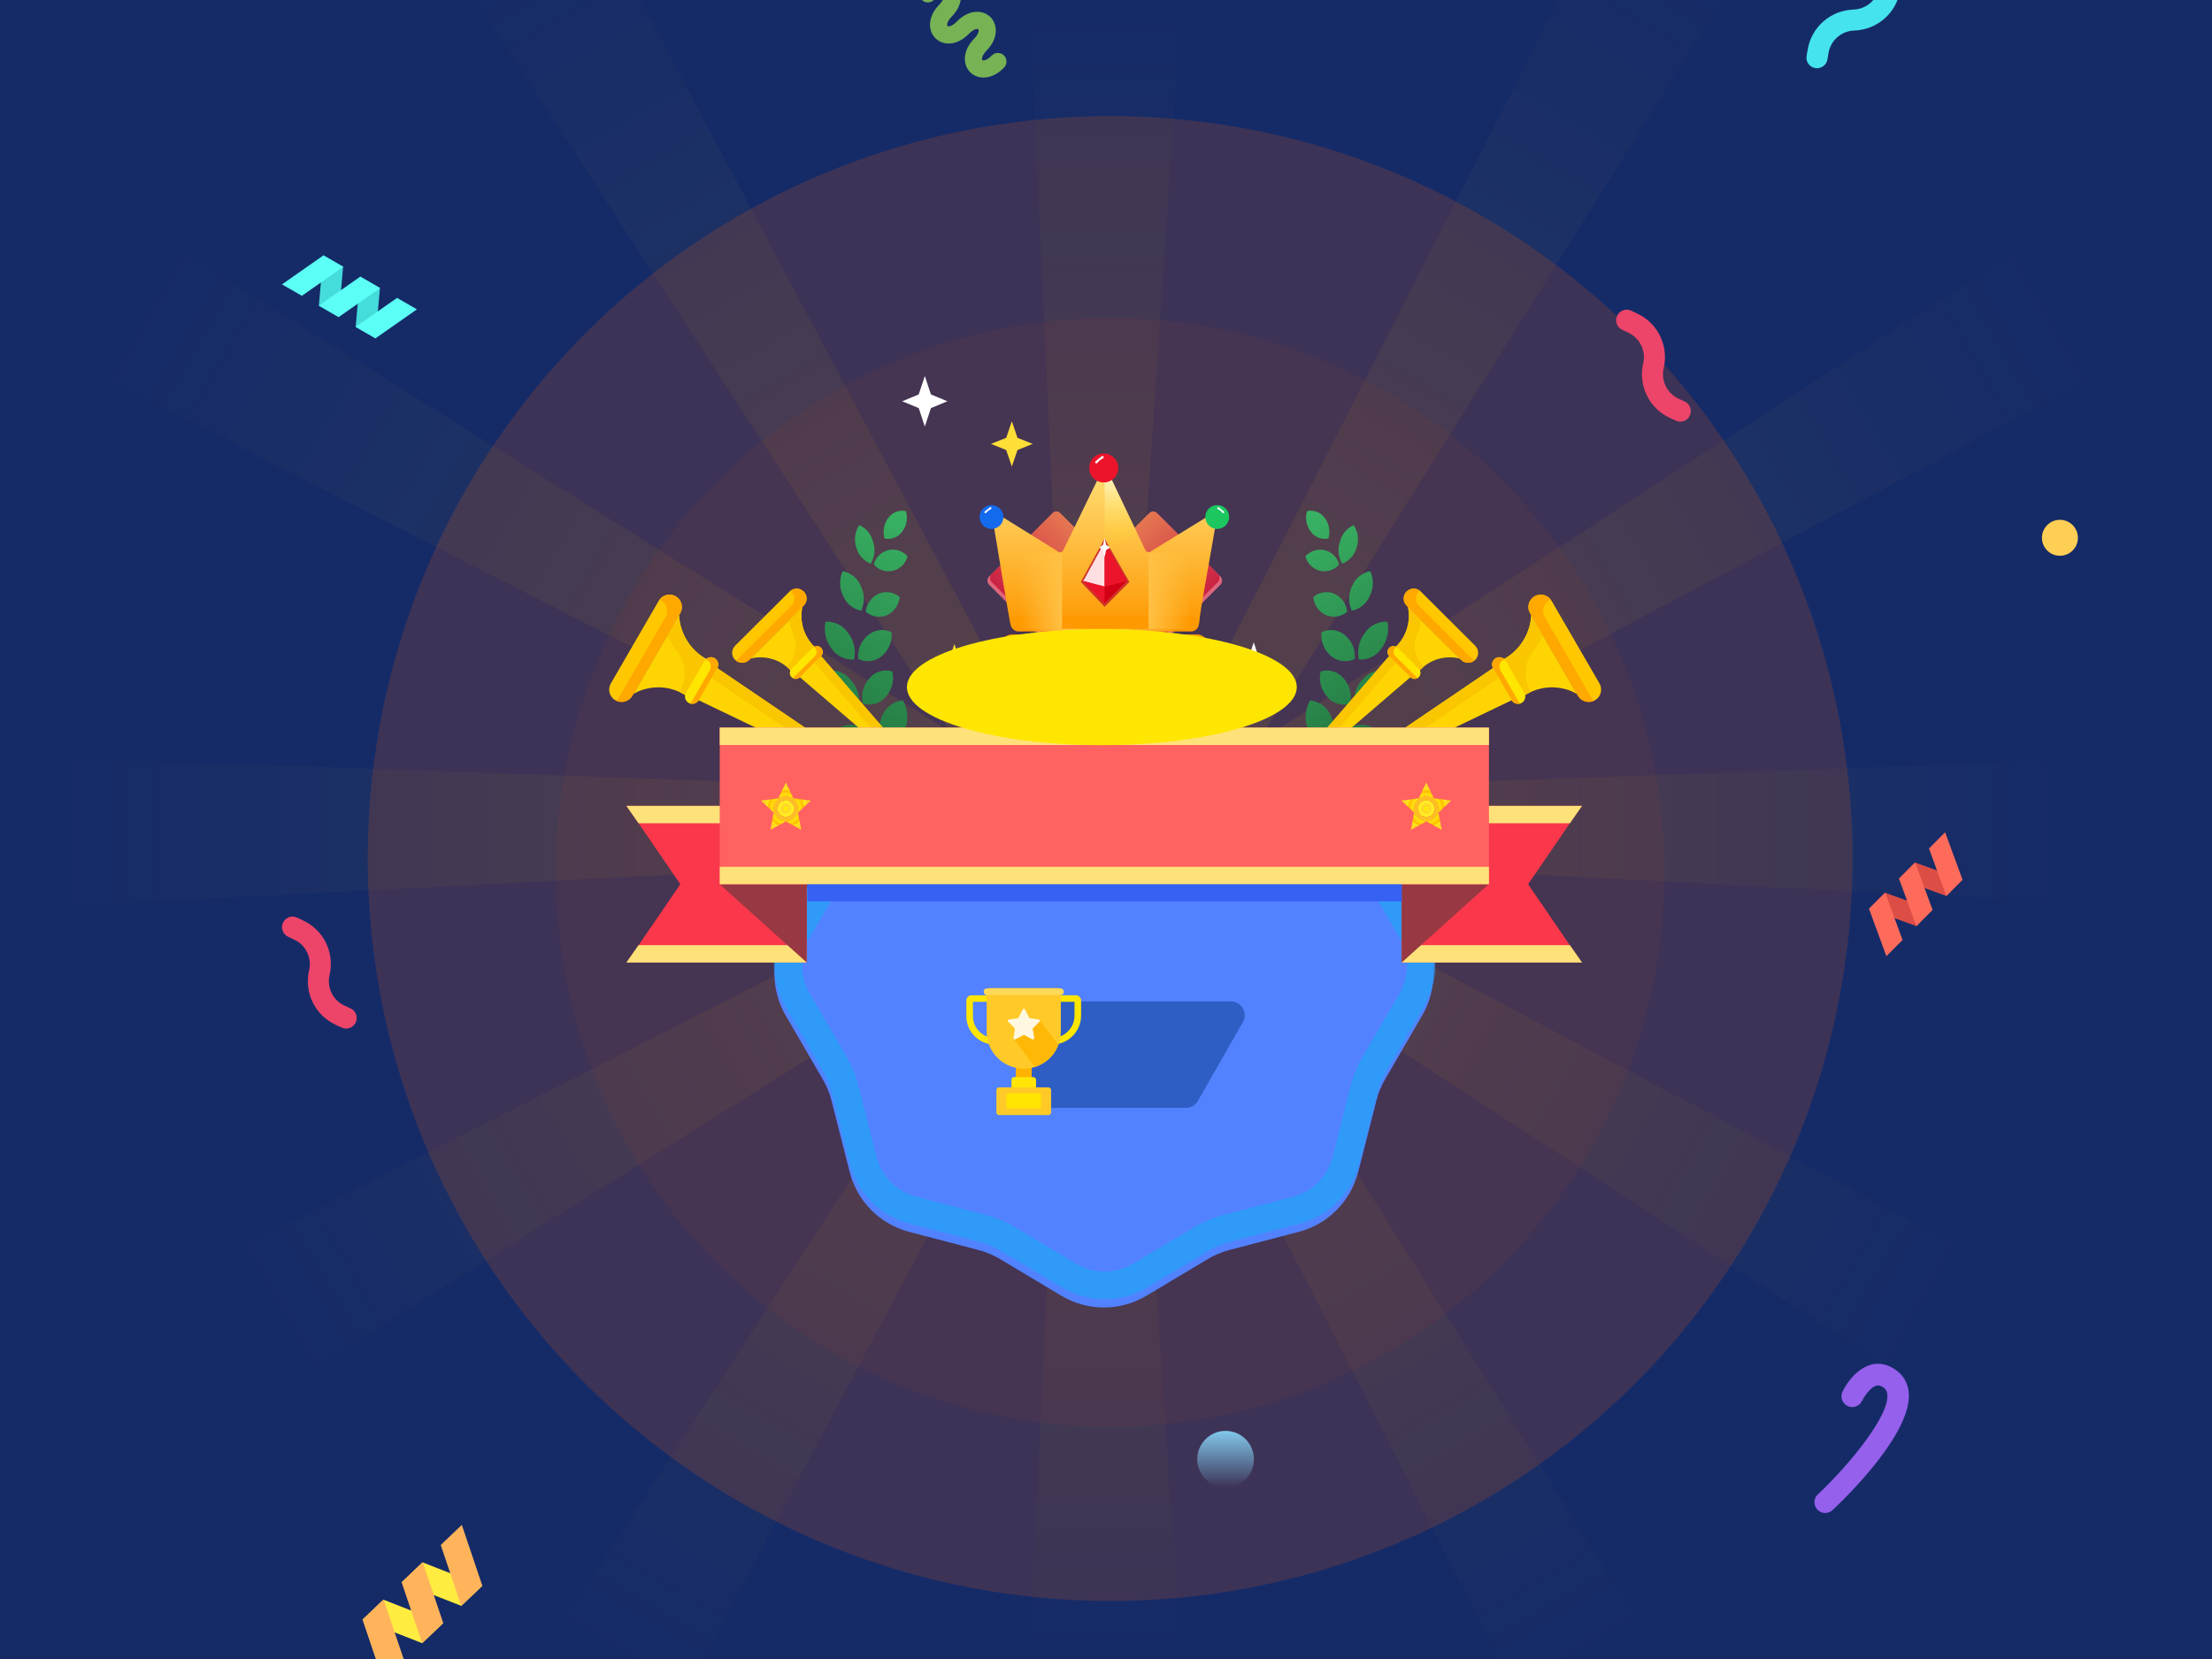 <svg width="1600" height="1200" viewBox="0 0 1600 1200" fill="none" xmlns="http://www.w3.org/2000/svg">
<g clip-path="url(#clip0_16_34)">
<rect width="1600" height="1200" fill="white"/>
<rect width="1600" height="1200" fill="#152B68"/>
<g filter="url(#filter0_f_16_34)">
<circle cx="803" cy="621" r="537" fill="#FF5C00" fill-opacity="0.17"/>
</g>
<path d="M745 9H854L813 621H773L745 9Z" fill="url(#paint0_linear_16_34)"/>
<path d="M745 1195H854L813 583H773L745 1195Z" fill="url(#paint1_linear_16_34)"/>
<path d="M1566.5 547.5L1566.5 656.5L780.5 615.5L780.5 575.5L1566.5 547.5Z" fill="url(#paint2_linear_16_34)"/>
<path d="M24.5 547.5L24.5 656.5L818.5 615.5L818.5 575.5L24.5 547.5Z" fill="url(#paint3_linear_16_34)"/>
<path d="M1228.2 1242.46L1133.8 1296.96L776.309 595.76L810.95 575.76L1228.2 1242.46Z" fill="url(#paint4_linear_16_34)"/>
<path d="M413.654 -92.956L319.257 -38.456L751.764 628.669L786.405 608.669L413.654 -92.956Z" fill="url(#paint5_linear_16_34)"/>
<path d="M1490.46 940.302L1435.96 1034.7L775.76 606.191L795.76 571.55L1490.46 940.302Z" fill="url(#paint6_linear_16_34)"/>
<path d="M111.5 169.302L57 263.698L765.124 625.191L785.124 590.55L111.5 169.302Z" fill="url(#paint7_linear_16_34)"/>
<path d="M457.198 1296.96L362.801 1242.46L791.309 582.26L825.95 602.26L457.198 1296.96Z" fill="url(#paint8_linear_16_34)"/>
<path d="M1269.4 -38.456L1175 -92.956L813.507 615.169L848.148 635.169L1269.4 -38.456Z" fill="url(#paint9_linear_16_34)"/>
<path d="M155.044 1034.7L100.544 940.301L801.74 582.809L821.74 617.45L155.044 1034.7Z" fill="url(#paint10_linear_16_34)"/>
<path d="M1531.65 263.698L1477.15 169.302L810.03 601.809L830.03 636.45L1531.65 263.698Z" fill="url(#paint11_linear_16_34)"/>
<g filter="url(#filter1_i_16_34)">
<circle cx="803" cy="621" r="401" fill="#FF3D00" fill-opacity="0.05"/>
</g>
<path d="M1215.42 305C1214.33 304.999 1213.24 304.759 1212.25 304.297L1207.69 302.205C1200.54 298.88 1194.74 293.197 1191.25 286.1C1187.76 279.004 1186.79 270.921 1188.5 263.195C1189.61 258.828 1189.18 254.21 1187.29 250.125C1185.39 246.04 1182.15 242.741 1178.11 240.788L1173.38 238.558C1172.48 238.133 1171.66 237.533 1170.99 236.793C1170.32 236.052 1169.8 235.185 1169.45 234.242C1169.11 233.299 1168.96 232.298 1169.01 231.296C1169.05 230.293 1169.29 229.31 1169.72 228.401C1170.14 227.493 1170.74 226.677 1171.47 226C1172.21 225.323 1173.07 224.799 1174.01 224.457C1174.95 224.115 1175.95 223.963 1176.94 224.008C1177.94 224.053 1178.92 224.295 1179.82 224.72L1184.55 226.95C1191.7 230.342 1197.46 236.096 1200.89 243.25C1204.32 250.403 1205.2 258.523 1203.38 266.25C1202.37 270.597 1202.88 275.162 1204.81 279.18C1206.75 283.198 1210 286.425 1214.02 288.321L1218.58 290.413C1220.16 291.143 1221.43 292.389 1222.21 293.948C1222.98 295.506 1223.19 297.282 1222.82 298.982C1222.45 300.682 1221.52 302.204 1220.17 303.295C1218.82 304.387 1217.14 304.983 1215.41 304.985L1215.42 305Z" fill="#ED456A"/>
<path d="M250.423 744C249.326 743.999 248.242 743.759 247.246 743.297L242.686 741.205C235.538 737.88 229.737 732.197 226.247 725.1C222.758 718.004 221.789 709.921 223.504 702.195C224.614 697.828 224.185 693.21 222.289 689.125C220.394 685.04 217.149 681.741 213.107 679.788L208.38 677.558C207.476 677.133 206.664 676.533 205.99 675.793C205.317 675.052 204.795 674.185 204.455 673.242C204.115 672.299 203.963 671.298 204.008 670.296C204.053 669.293 204.294 668.31 204.717 667.401C205.14 666.493 205.737 665.677 206.474 665C207.211 664.323 208.073 663.799 209.012 663.457C209.951 663.115 210.947 662.963 211.944 663.008C212.942 663.053 213.92 663.295 214.825 663.72L219.552 665.95C226.696 669.342 232.464 675.096 235.892 682.25C239.32 689.403 240.2 697.523 238.384 705.25C237.371 709.597 237.876 714.162 239.813 718.18C241.75 722.198 245.002 725.425 249.024 727.321L253.584 729.413C255.157 730.143 256.434 731.389 257.205 732.948C257.976 734.506 258.195 736.282 257.824 737.982C257.453 739.682 256.516 741.204 255.167 742.295C253.819 743.387 252.139 743.983 250.407 743.985L250.423 744Z" fill="#ED456A"/>
<path d="M1306.91 43.743C1306.62 42.683 1306.58 41.574 1306.76 40.493L1307.6 35.546C1308.97 27.781 1312.95 20.707 1318.91 15.499C1324.86 10.292 1332.41 7.265 1340.32 6.921C1344.83 6.864 1349.18 5.254 1352.63 2.366C1356.09 -0.522 1358.43 -4.51 1359.27 -8.92L1360.2 -14.064C1360.38 -15.047 1360.75 -15.987 1361.29 -16.829C1361.83 -17.671 1362.53 -18.399 1363.36 -18.972C1364.18 -19.545 1365.11 -19.951 1366.09 -20.166C1367.07 -20.383 1368.08 -20.404 1369.07 -20.231C1370.05 -20.057 1371 -19.692 1371.84 -19.155C1372.68 -18.618 1373.41 -17.921 1373.99 -17.103C1374.56 -16.285 1374.97 -15.362 1375.18 -14.387C1375.4 -13.412 1375.41 -12.403 1375.24 -11.42L1374.31 -6.277C1372.88 1.502 1368.82 8.563 1362.79 13.726C1356.77 18.888 1349.15 21.84 1341.22 22.086C1336.76 22.232 1332.48 23.901 1329.1 26.812C1325.72 29.723 1323.45 33.699 1322.66 38.075L1321.81 43.022C1321.52 44.729 1320.64 46.286 1319.34 47.434C1318.03 48.582 1316.37 49.252 1314.64 49.334C1312.9 49.416 1311.18 48.905 1309.78 47.885C1308.38 46.864 1307.37 45.397 1306.92 43.724L1306.91 43.743Z" fill="#45E3ED"/>
<path d="M886.5 1076C897.822 1076 907 1066.82 907 1055.5C907 1044.18 897.822 1035 886.5 1035C875.178 1035 866 1044.18 866 1055.5C866 1066.82 875.178 1076 886.5 1076Z" fill="url(#paint12_linear_16_34)"/>
<path d="M1490 402C1497.18 402 1503 396.18 1503 389C1503 381.82 1497.18 376 1490 376C1482.82 376 1477 381.82 1477 389C1477 396.18 1482.82 402 1490 402Z" fill="#FFCF55"/>
<path d="M666.845 -8.987C675.716 -18.117 685.775 -17.592 691.116 -12.363C696.454 -7.141 697.233 2.924 688.363 12.031C684.897 15.587 684.801 18.29 685.336 18.831C685.886 19.363 688.593 19.196 692.042 15.636C700.917 6.525 710.976 7.05 716.314 12.273C721.671 17.492 722.433 27.552 713.559 36.676C710.098 40.229 710 42.941 710.548 43.467C711.09 43.996 713.788 43.827 717.252 40.28C717.815 39.671 718.494 39.181 719.25 38.841C720.005 38.5 720.822 38.314 721.651 38.295C722.481 38.276 723.306 38.423 724.079 38.729C724.852 39.034 725.557 39.491 726.151 40.073C726.746 40.655 727.218 41.35 727.541 42.117C727.864 42.884 728.03 43.708 728.03 44.539C728.031 45.371 727.865 46.193 727.542 46.958C727.22 47.723 726.748 48.415 726.153 48.993C717.292 58.103 707.229 57.595 701.874 52.368C696.536 47.145 695.769 37.088 704.648 27.96C708.106 24.402 708.21 21.701 707.66 21.17C707.118 20.641 704.419 20.796 700.958 24.349C692.083 33.473 682.031 32.959 676.681 27.728C671.335 22.503 670.568 12.446 679.447 3.319C682.901 -0.222 682.995 -2.94 682.456 -3.463C681.903 -4 679.212 -3.843 675.749 -0.282C675.189 0.338 674.51 0.838 673.752 1.188C672.995 1.537 672.174 1.73 671.339 1.755C670.504 1.779 669.672 1.635 668.892 1.33C668.113 1.025 667.403 0.566 666.804 -0.02C666.205 -0.605 665.73 -1.306 665.406 -2.079C665.083 -2.852 664.918 -3.681 664.922 -4.519C664.926 -5.356 665.098 -6.183 665.429 -6.951C665.759 -7.718 666.241 -8.411 666.845 -8.987" fill="#77B255"/>
<path d="M1316.35 1093.34C1315.3 1092.73 1314.4 1091.89 1313.74 1090.88C1313.07 1089.86 1312.65 1088.71 1312.5 1087.5C1312.36 1086.3 1312.5 1085.08 1312.92 1083.94C1313.33 1082.8 1314.01 1081.78 1314.89 1080.95C1337.19 1059.98 1367.5 1023.48 1365.08 1008.01C1364.81 1006.26 1364.06 1004.26 1360.62 1002.61C1354.01 999.429 1346.93 1013.1 1346.86 1013.24C1346.43 1014.18 1345.82 1015.02 1345.06 1015.72C1344.3 1016.42 1343.4 1016.96 1342.43 1017.31C1341.46 1017.66 1340.42 1017.82 1339.39 1017.76C1338.35 1017.71 1337.34 1017.45 1336.4 1017C1335.47 1016.55 1334.64 1015.92 1333.95 1015.14C1333.26 1014.37 1332.74 1013.46 1332.4 1012.48C1332.07 1011.5 1331.94 1010.46 1332.01 1009.43C1332.08 1008.4 1332.36 1007.39 1332.83 1006.47C1337.48 996.791 1350.7 980.601 1367.35 988.609C1374.78 992.184 1379.28 998.068 1380.47 1005.66C1385 1034.75 1335.54 1082.92 1325.57 1092.28C1324.36 1093.42 1322.8 1094.14 1321.14 1094.33C1319.48 1094.53 1317.8 1094.18 1316.35 1093.34" fill="#9560EC"/>
<path d="M1373.5 635.633L1407.87 648.056L1419.56 636.313L1385.18 623.89L1373.5 635.633Z" fill="#DC4E45"/>
<path d="M1407.87 648.065L1395.28 613.743L1406.96 602L1419.55 636.322L1407.87 648.065Z" fill="#FF6B5B"/>
<path d="M1351.8 657.441L1386.18 669.855L1397.87 658.112L1363.48 645.698L1351.8 657.441Z" fill="#DC4E45"/>
<path d="M1386.18 669.864L1373.59 635.542L1385.27 623.799L1397.86 658.121L1386.18 669.864ZM1364.49 691.663L1351.9 657.341L1363.58 645.598L1376.17 679.92L1364.49 691.663Z" fill="#FF6B5B"/>
<path d="M260.468 200.038L257.274 236.45L271.62 244.732L274.814 208.32L260.468 200.038Z" fill="#45DCDC"/>
<path d="M257.263 236.443L287.21 215.478L301.556 223.76L271.609 244.726L257.263 236.443Z" fill="#5BFFF5"/>
<path d="M233.826 184.656L230.643 221.074L244.989 229.357L248.172 192.938L233.826 184.656Z" fill="#45DCDC"/>
<path d="M230.632 221.067L260.579 200.102L274.925 208.384L244.978 229.35L230.632 221.067ZM204 205.692L233.948 184.726L248.294 193.009L218.346 213.974L204 205.692Z" fill="#5BFFF5"/>
<path d="M290.393 1144.63L333.67 1161.57L348.911 1147.03L305.634 1130.1L290.393 1144.63Z" fill="#FFEC41"/>
<path d="M333.658 1161.58L318.804 1117.54L334.045 1103L348.899 1147.04L333.658 1161.58Z" fill="#FFB45B"/>
<path d="M262.088 1171.63L305.376 1188.55L320.618 1174.01L277.329 1157.09L262.088 1171.63Z" fill="#FFEC41"/>
<path d="M305.364 1188.56L290.51 1144.52L305.752 1129.98L320.606 1174.03L305.364 1188.56ZM277.071 1215.54L262.217 1171.5L277.458 1156.97L292.312 1201.01L277.071 1215.54Z" fill="#FFB45B"/>
<path d="M655.236 369.667C652.883 369.178 650.44 369.373 648.198 370.231C645.957 371.088 644.01 372.571 642.591 374.504C640.965 376.606 639.867 379.069 639.39 381.684C638.914 384.3 639.072 386.993 639.851 389.539C642.224 390.029 644.687 389.823 646.942 388.946C649.197 388.068 651.148 386.556 652.558 384.593C654.166 382.502 655.248 380.056 655.714 377.459C656.179 374.862 656.016 372.19 655.236 369.667ZM621.546 379.837C619.994 382.145 618.987 384.776 618.601 387.531C618.214 390.286 618.459 393.094 619.316 395.745C619.988 398.424 621.288 400.908 623.11 402.989C624.931 405.071 627.221 406.691 629.791 407.716C631.255 405.36 632.166 402.701 632.455 399.941C632.744 397.18 632.404 394.388 631.46 391.775C630.841 389.158 629.624 386.718 627.904 384.647C626.183 382.576 624.007 380.93 621.546 379.837ZM656.45 402.445C655.808 404.969 654.493 407.27 652.644 409.103C650.794 410.936 648.48 412.233 645.949 412.855C643.442 413.47 640.811 413.369 638.356 412.565C635.9 411.76 633.719 410.284 632.059 408.304C632.68 405.782 633.985 403.481 635.831 401.653C637.677 399.826 639.992 398.542 642.522 397.944C645.053 397.345 647.702 397.454 650.178 398.259C652.654 399.065 654.861 400.535 656.559 402.508L656.45 402.445ZM609.585 413.101C608.279 415.878 607.617 418.916 607.65 421.987C607.683 425.058 608.41 428.084 609.776 430.839C610.878 433.605 612.657 436.052 614.95 437.956C617.242 439.86 619.975 441.16 622.898 441.738C624.204 438.961 624.866 435.924 624.833 432.852C624.8 429.781 624.073 426.755 622.707 424C621.605 421.235 619.826 418.788 617.533 416.884C615.241 414.979 612.508 413.679 609.585 413.101ZM650.786 431.831C650.535 434.562 649.597 437.185 648.059 439.454C646.52 441.724 644.432 443.567 641.987 444.812C639.413 445.953 636.566 446.341 633.776 445.932C630.986 445.524 628.368 444.335 626.224 442.503C626.519 439.643 627.568 436.913 629.264 434.593C630.96 432.273 633.242 430.444 635.879 429.293C638.361 428.352 641.052 428.092 643.673 428.538C646.294 428.984 648.749 430.121 650.786 431.831ZM597.147 449.701C596.408 453.048 596.411 456.518 597.154 459.868C597.898 463.217 599.366 466.366 601.454 469.093C603.229 471.73 605.669 473.853 608.526 475.249C611.383 476.645 614.557 477.264 617.727 477.044C618.49 473.728 618.504 470.283 617.767 466.958C617.03 463.634 615.561 460.513 613.467 457.823C611.69 455.166 609.248 453.018 606.385 451.594C603.522 450.169 600.337 449.516 597.147 449.701ZM644.901 457.332C645.207 460.575 644.723 463.842 643.489 466.854C642.254 469.865 640.307 472.532 637.814 474.625C635.491 476.572 632.65 477.802 629.637 478.166C626.623 478.529 623.567 478.011 620.839 476.673C620.465 473.446 620.912 470.179 622.14 467.175C623.368 464.171 625.337 461.527 627.863 459.488C630.156 457.466 633.006 456.18 636.044 455.795C639.082 455.411 642.167 455.946 644.901 457.332ZM597.683 485.411C597.388 488.78 597.843 492.173 599.016 495.348C600.188 498.524 602.05 501.402 604.466 503.777C606.519 506.149 609.177 507.921 612.158 508.904C615.138 509.886 618.327 510.042 621.385 509.355C621.68 505.986 621.225 502.593 620.052 499.418C618.88 496.242 617.018 493.364 614.602 490.989C612.566 488.595 609.909 486.806 606.924 485.822C603.938 484.838 600.74 484.696 597.683 485.411ZM645.476 485.696C646.223 488.914 646.178 492.263 645.344 495.455C644.51 498.648 642.912 501.59 640.688 504.027C638.744 506.417 636.12 508.161 633.16 509.032C630.201 509.902 627.046 509.858 624.108 508.904C623.361 505.686 623.407 502.337 624.241 499.144C625.075 495.951 626.672 493.01 628.896 490.573C630.862 488.21 633.487 486.486 636.439 485.618C639.39 484.749 642.536 484.777 645.476 485.696ZM604.946 528.04C605.635 531.646 607.167 535.04 609.417 537.946C611.667 540.852 614.571 543.188 617.894 544.763C620.882 546.375 624.279 547.069 627.657 546.756C631.035 546.443 634.242 545.138 636.874 543.006C636.185 539.4 634.653 536.006 632.403 533.1C630.153 530.194 627.249 527.858 623.927 526.283C620.938 524.671 617.541 523.977 614.163 524.29C610.785 524.603 607.578 525.908 604.946 528.04ZM653.122 506.582C654.945 509.873 656.004 513.53 656.22 517.282C656.437 521.034 655.805 524.785 654.373 528.256C653.322 531.551 651.361 534.482 648.716 536.712C646.07 538.941 642.847 540.379 639.416 540.861C637.457 537.572 636.276 533.88 635.965 530.069C635.654 526.258 636.221 522.428 637.622 518.874C638.748 515.553 640.809 512.628 643.557 510.448C646.306 508.269 649.626 506.927 653.122 506.582ZM622.773 560.151C623.497 564.16 625.189 567.935 627.701 571.148C630.214 574.361 633.472 576.916 637.192 578.59C640.53 580.359 644.322 581.085 648.073 580.674C651.825 580.263 655.363 578.734 658.228 576.286C657.502 572.254 655.799 568.46 653.266 565.234C650.733 562.008 647.448 559.45 643.7 557.784C640.373 556.03 636.596 555.318 632.863 555.74C629.13 556.163 625.613 557.7 622.773 560.151ZM675.901 536.64C677.774 540.254 678.826 544.233 678.985 548.296C679.144 552.358 678.404 556.403 676.82 560.144C675.613 563.734 673.434 566.918 670.525 569.345C667.616 571.771 664.089 573.344 660.335 573.89C658.456 570.257 657.405 566.256 657.257 562.173C657.109 558.091 657.868 554.028 659.479 550.277C660.66 546.694 662.825 543.515 665.728 541.104C668.632 538.693 672.156 537.146 675.901 536.64Z" fill="url(#paint13_linear_16_34)"/>
<path d="M945.465 369.667C947.818 369.178 950.26 369.373 952.502 370.231C954.744 371.088 956.69 372.571 958.109 374.504C959.736 376.606 960.833 379.069 961.31 381.684C961.786 384.3 961.629 386.993 960.849 389.539C958.476 390.029 956.014 389.823 953.758 388.946C951.503 388.068 949.553 386.556 948.142 384.593C946.534 382.502 945.452 380.056 944.987 377.459C944.521 374.862 944.685 372.19 945.465 369.667ZM979.154 379.837C980.706 382.145 981.713 384.776 982.1 387.531C982.486 390.286 982.241 393.094 981.384 395.745C980.712 398.424 979.412 400.908 977.591 402.989C975.769 405.071 973.479 406.691 970.91 407.716C969.445 405.36 968.534 402.701 968.245 399.941C967.956 397.18 968.296 394.388 969.24 391.775C969.859 389.158 971.076 386.718 972.797 384.647C974.517 382.576 976.693 380.93 979.154 379.837ZM944.25 402.445C944.892 404.969 946.207 407.27 948.057 409.103C949.906 410.936 952.22 412.233 954.751 412.855C957.258 413.47 959.889 413.369 962.344 412.565C964.8 411.76 966.981 410.284 968.641 408.304C968.02 405.782 966.715 403.481 964.869 401.653C963.024 399.826 960.708 398.542 958.178 397.944C955.647 397.345 952.998 397.454 950.523 398.259C948.047 399.065 945.839 400.535 944.142 402.508L944.25 402.445ZM991.115 413.101C992.422 415.878 993.083 418.916 993.05 421.987C993.017 425.058 992.29 428.084 990.924 430.839C989.822 433.605 988.043 436.052 985.751 437.956C983.458 439.86 980.725 441.16 977.802 441.738C976.496 438.961 975.834 435.924 975.867 432.852C975.9 429.781 976.627 426.755 977.993 424C979.095 421.235 980.874 418.788 983.167 416.884C985.459 414.979 988.192 413.679 991.115 413.101ZM949.915 431.831C950.165 434.562 951.103 437.185 952.642 439.454C954.18 441.724 956.269 443.567 958.714 444.812C961.288 445.953 964.134 446.341 966.924 445.932C969.714 445.524 972.332 444.335 974.477 442.503C974.181 439.643 973.132 436.913 971.436 434.593C969.74 432.273 967.458 430.444 964.822 429.293C962.339 428.352 959.648 428.092 957.027 428.538C954.407 428.984 951.951 430.121 949.915 431.831ZM1003.55 449.701C1004.29 453.048 1004.29 456.518 1003.55 459.868C1002.8 463.217 1001.33 466.366 999.246 469.093C997.471 471.73 995.031 473.853 992.174 475.249C989.317 476.645 986.143 477.264 982.973 477.044C982.21 473.728 982.196 470.283 982.933 466.958C983.67 463.634 985.139 460.513 987.234 457.823C989.011 455.166 991.452 453.018 994.315 451.594C997.178 450.169 1000.36 449.516 1003.55 449.701ZM955.8 457.332C955.493 460.575 955.977 463.842 957.212 466.854C958.446 469.865 960.393 472.532 962.886 474.625C965.209 476.572 968.05 477.802 971.063 478.166C974.077 478.529 977.133 478.011 979.861 476.673C980.236 473.446 979.788 470.179 978.56 467.175C977.332 464.171 975.364 461.527 972.837 459.488C970.544 457.466 967.694 456.18 964.656 455.795C961.619 455.411 958.533 455.946 955.8 457.332ZM1003.02 485.411C1003.31 488.78 1002.86 492.173 1001.68 495.348C1000.51 498.524 998.651 501.402 996.234 503.777C994.181 506.149 991.523 507.921 988.543 508.904C985.563 509.886 982.373 510.042 979.315 509.355C979.02 505.986 979.475 502.593 980.648 499.418C981.821 496.242 983.682 493.364 986.098 490.989C988.134 488.595 990.791 486.806 993.776 485.822C996.762 484.838 999.96 484.696 1003.02 485.411ZM955.224 485.696C954.477 488.914 954.523 492.263 955.357 495.455C956.191 498.648 957.788 501.59 960.012 504.027C961.957 506.417 964.581 508.161 967.54 509.032C970.499 509.902 973.655 509.858 976.592 508.904C977.339 505.686 977.294 502.337 976.46 499.144C975.626 495.951 974.028 493.01 971.804 490.573C969.838 488.21 967.213 486.486 964.261 485.618C961.31 484.749 958.164 484.777 955.224 485.696ZM995.754 528.04C995.065 531.646 993.533 535.04 991.283 537.946C989.033 540.852 986.129 543.188 982.807 544.763C979.818 546.375 976.421 547.069 973.043 546.756C969.665 546.443 966.458 545.138 963.826 543.006C964.515 539.4 966.047 536.006 968.297 533.1C970.547 530.194 973.451 527.858 976.774 526.283C979.762 524.671 983.159 523.977 986.537 524.29C989.915 524.603 993.122 525.908 995.754 528.04ZM947.578 506.582C945.755 509.873 944.696 513.53 944.48 517.282C944.263 521.034 944.895 524.785 946.328 528.256C947.378 531.551 949.339 534.482 951.985 536.712C954.63 538.941 957.853 540.379 961.284 540.861C963.244 537.572 964.424 533.88 964.735 530.069C965.046 526.258 964.479 522.428 963.078 518.874C961.952 515.553 959.891 512.628 957.143 510.448C954.394 508.269 951.074 506.927 947.578 506.582ZM977.927 560.151C977.203 564.16 975.511 567.935 972.999 571.148C970.486 574.361 967.228 576.916 963.508 578.59C960.17 580.359 956.379 581.085 952.627 580.674C948.876 580.263 945.337 578.734 942.473 576.286C943.198 572.254 944.902 568.46 947.434 565.234C949.967 562.008 953.252 559.45 957 557.784C960.327 556.03 964.104 555.318 967.837 555.74C971.571 556.163 975.087 557.7 977.927 560.151ZM924.799 536.64C922.927 540.254 921.874 544.233 921.715 548.296C921.556 552.358 922.296 556.403 923.881 560.144C925.087 563.734 927.266 566.918 930.175 569.345C933.085 571.771 936.611 573.344 940.365 573.89C942.244 570.257 943.295 566.256 943.443 562.173C943.591 558.091 942.832 554.028 941.221 550.277C940.04 546.694 937.875 543.515 934.972 541.104C932.069 538.693 928.544 537.146 924.799 536.64Z" fill="url(#paint14_linear_16_34)"/>
<path d="M602.114 558.708L605.633 563.234C605.892 563.564 606.227 563.826 606.61 563.997C606.993 564.167 607.412 564.241 607.83 564.212C608.248 564.183 608.653 564.052 609.009 563.83C609.365 563.609 609.661 563.303 609.871 562.941L620.164 545.185C620.375 544.823 620.494 544.415 620.509 543.996C620.524 543.577 620.435 543.161 620.251 542.785C620.066 542.409 619.791 542.084 619.451 541.839C619.111 541.595 618.715 541.438 618.3 541.384L612.61 540.632C612.107 540.564 611.595 540.648 611.139 540.871C610.683 541.094 610.303 541.448 610.049 541.888L601.932 555.889C601.68 556.324 601.563 556.824 601.596 557.326C601.628 557.828 601.809 558.308 602.114 558.708V558.708Z" fill="#AF66DA"/>
<path d="M618.303 541.383L612.61 540.632C612.107 540.564 611.595 540.648 611.139 540.871C610.683 541.094 610.303 541.448 610.049 541.888L609.757 542.387C610.529 542.491 611.263 542.783 611.895 543.239C612.526 543.694 613.036 544.298 613.378 544.997C613.721 545.696 613.886 546.469 613.859 547.247C613.831 548.025 613.613 548.784 613.222 549.458L605.397 562.933L605.637 563.248C605.895 563.578 606.23 563.84 606.613 564.01C606.995 564.181 607.414 564.255 607.831 564.226C608.249 564.198 608.654 564.067 609.009 563.847C609.365 563.626 609.662 563.321 609.872 562.959L620.172 545.198C620.38 544.835 620.496 544.425 620.51 544.006C620.524 543.587 620.435 543.171 620.25 542.795C620.066 542.418 619.792 542.092 619.453 541.846C619.113 541.6 618.719 541.441 618.303 541.383V541.383Z" fill="#9857BD"/>
<path d="M499.604 503.753L603.28 553.533L608.689 544.205L513.558 479.688L499.604 503.753Z" fill="#FED402"/>
<path d="M513.558 479.688L509.376 486.896L595.092 545.027C595.901 545.576 596.473 546.412 596.69 547.366C596.908 548.32 596.756 549.321 596.264 550.167V550.167L603.28 553.532L608.689 544.205L513.558 479.688Z" fill="#FAC600"/>
<path d="M458.273 501.761C465.18 497.992 473.097 496.489 480.904 497.465C487.165 498.302 493.107 500.727 498.165 504.511L513.493 478.055C507.131 475.089 501.693 470.452 497.759 464.637C493.826 458.823 491.545 452.05 491.159 445.04L458.273 501.761Z" fill="#FED402"/>
<path d="M458.937 500.612L458.273 501.761C458.991 501.368 460.048 500.823 461.388 500.248C460.542 500.345 459.722 500.47 458.937 500.612ZM498.321 465.458C494.06 459.462 491.578 452.384 491.159 445.04L482.917 459.253C484.101 462.47 485.711 465.514 487.705 468.303C488.203 469 488.715 469.667 489.234 470.301C496.165 478.773 497.275 490.586 491.786 500.053L491.503 500.542C493.855 501.632 496.087 502.962 498.165 504.511C504.701 493.243 506.963 489.341 513.493 478.07C507.442 475.231 502.218 470.889 498.321 465.458V465.458Z" fill="#FAC600"/>
<path d="M445.115 506.558C447.182 507.743 449.634 508.063 451.936 507.446C454.237 506.829 456.201 505.327 457.398 503.266L492.035 443.539C492.625 442.52 493.009 441.396 493.164 440.229C493.319 439.062 493.242 437.876 492.937 436.739C492.633 435.602 492.106 434.536 491.389 433.603C490.671 432.67 489.776 431.888 488.756 431.301C486.689 430.115 484.237 429.796 481.935 430.412C479.633 431.029 477.669 432.532 476.472 434.592L441.836 494.32C441.244 495.338 440.859 496.463 440.704 497.63C440.549 498.797 440.626 499.983 440.93 501.121C441.235 502.258 441.762 503.324 442.48 504.257C443.198 505.19 444.093 505.972 445.115 506.558V506.558Z" fill="#FFC700"/>
<path d="M488.753 431.294C486.856 430.21 484.63 429.851 482.489 430.285C480.347 430.72 478.436 431.917 477.112 433.655C477.464 433.794 477.806 433.956 478.137 434.139V434.139C479.157 434.725 480.052 435.508 480.77 436.441C481.487 437.374 482.014 438.439 482.318 439.577C482.623 440.714 482.7 441.9 482.545 443.067C482.39 444.233 482.006 445.358 481.416 446.376L446.781 506.111C446.587 506.435 446.371 506.746 446.136 507.043C448.152 507.886 450.406 507.968 452.477 507.274C454.549 506.579 456.298 505.155 457.398 503.266L492.034 443.539C492.626 442.52 493.011 441.395 493.166 440.227C493.321 439.059 493.244 437.872 492.94 436.734C492.635 435.596 492.108 434.53 491.389 433.596C490.671 432.663 489.775 431.88 488.753 431.294V431.294Z" fill="#FFA800"/>
<path d="M505.364 506.481L518.81 483.291C519.159 482.691 519.385 482.028 519.477 481.34C519.568 480.652 519.523 479.953 519.343 479.283C519.164 478.613 518.853 477.985 518.43 477.435C518.007 476.885 517.479 476.424 516.877 476.079C515.659 475.379 514.213 475.19 512.856 475.554C511.5 475.918 510.342 476.804 509.637 478.019L496.191 501.209C495.843 501.809 495.616 502.472 495.524 503.159C495.433 503.847 495.478 504.546 495.658 505.217C495.837 505.887 496.148 506.515 496.571 507.065C496.994 507.615 497.522 508.076 498.124 508.421C499.342 509.121 500.788 509.309 502.145 508.946C503.502 508.582 504.659 507.696 505.364 506.481V506.481Z" fill="#FFE600"/>
<path d="M516.878 476.079C515.849 475.49 514.653 475.262 513.48 475.43C512.307 475.599 511.223 476.155 510.402 477.01C510.81 477.126 511.201 477.291 511.569 477.501C512.171 477.847 512.699 478.307 513.122 478.857C513.545 479.407 513.856 480.035 514.035 480.706C514.215 481.376 514.26 482.075 514.169 482.763C514.077 483.451 513.851 484.114 513.502 484.714L500.056 507.903C499.844 508.27 499.587 508.609 499.291 508.912C500.43 509.244 501.646 509.184 502.747 508.743C503.848 508.303 504.769 507.506 505.365 506.481L518.81 483.291C519.159 482.691 519.386 482.028 519.477 481.341C519.569 480.653 519.523 479.954 519.344 479.283C519.164 478.613 518.854 477.985 518.431 477.435C518.007 476.885 517.48 476.424 516.878 476.079Z" fill="#FFA800"/>
<path d="M642.965 550.599L644.759 554.854C644.891 555.164 645.097 555.438 645.36 555.65C645.622 555.863 645.932 556.007 646.264 556.072C646.595 556.137 646.937 556.119 647.26 556.021C647.583 555.923 647.877 555.747 648.116 555.509L659.824 543.842C660.064 543.605 660.241 543.311 660.34 542.989C660.439 542.666 660.457 542.324 660.392 541.993C660.327 541.662 660.181 541.352 659.967 541.091C659.753 540.83 659.478 540.625 659.166 540.496L654.897 538.726C654.519 538.568 654.104 538.526 653.703 538.605C653.301 538.684 652.932 538.88 652.643 539.168L643.41 548.368C643.124 548.654 642.929 549.019 642.849 549.416C642.77 549.813 642.81 550.225 642.965 550.599V550.599Z" fill="#AF66DA"/>
<path d="M659.169 540.496L654.897 538.726C654.519 538.568 654.104 538.526 653.702 538.605C653.301 538.684 652.932 538.88 652.643 539.168L652.312 539.496C652.891 539.738 653.401 540.118 653.797 540.604C654.193 541.09 654.464 541.666 654.585 542.281C654.705 542.896 654.673 543.532 654.489 544.131C654.306 544.731 653.978 545.276 653.534 545.719L644.638 554.57L644.759 554.865C644.891 555.176 645.097 555.449 645.359 555.661C645.621 555.874 645.931 556.019 646.262 556.084C646.593 556.148 646.934 556.131 647.257 556.034C647.58 555.936 647.874 555.761 648.113 555.523L659.827 543.854C660.065 543.614 660.241 543.32 660.339 542.997C660.437 542.674 660.454 542.332 660.389 542C660.324 541.669 660.179 541.359 659.967 541.096C659.754 540.834 659.48 540.628 659.169 540.496V540.496Z" fill="#9857BD"/>
<path d="M574.677 486.483L644.95 546.816L651.102 540.688L590.548 470.672L574.677 486.483Z" fill="#FED402"/>
<path d="M590.548 470.672L585.792 475.407L640.354 538.493C640.869 539.089 641.139 539.858 641.109 540.646C641.08 541.433 640.753 542.18 640.194 542.736V542.736L644.95 546.816L651.102 540.688L590.548 470.672Z" fill="#FAC600"/>
<path d="M542.941 476.319C549.1 474.826 555.571 475.307 561.441 477.694C566.137 479.65 570.254 482.775 573.4 486.773L590.838 469.388C586.507 465.754 583.243 461.013 581.395 455.671C579.547 450.328 579.185 444.583 580.345 439.05L542.941 476.319Z" fill="#FED402"/>
<path d="M543.697 475.563L542.941 476.319C543.582 476.162 544.517 475.959 545.68 475.791C545.001 475.69 544.337 475.617 543.697 475.563ZM581.661 456.426C579.597 450.873 579.141 444.851 580.345 439.05L570.972 448.389C571.222 451.138 571.841 453.841 572.81 456.426C573.052 457.072 573.311 457.698 573.583 458.3C577.209 466.334 575.61 475.755 569.367 481.975L569.045 482.297C570.647 483.635 572.106 485.135 573.4 486.773C580.832 479.37 583.405 476.806 590.835 469.4C586.719 465.93 583.561 461.463 581.661 456.426V456.426Z" fill="#FAC600"/>
<path d="M531.705 477.307C533.066 478.661 534.907 479.42 536.826 479.42C538.745 479.42 540.586 478.661 541.947 477.307L581.34 438.065C582.011 437.396 582.544 436.601 582.908 435.726C583.272 434.85 583.459 433.912 583.459 432.964C583.459 432.016 583.272 431.077 582.908 430.201C582.544 429.326 582.011 428.531 581.34 427.862C579.979 426.509 578.138 425.749 576.219 425.749C574.3 425.749 572.459 426.509 571.098 427.862L531.705 467.104C531.033 467.773 530.499 468.568 530.135 469.443C529.771 470.319 529.583 471.258 529.583 472.206C529.583 473.154 529.771 474.093 530.135 474.968C530.499 475.844 531.033 476.639 531.705 477.307V477.307Z" fill="#FFC700"/>
<path d="M581.339 427.856C580.09 426.617 578.433 425.874 576.676 425.766C574.92 425.657 573.184 426.19 571.791 427.266C572.036 427.447 572.269 427.644 572.488 427.856V427.856C573.16 428.525 573.693 429.32 574.056 430.195C574.42 431.071 574.607 432.01 574.607 432.958C574.607 433.906 574.42 434.844 574.056 435.72C573.693 436.595 573.16 437.39 572.488 438.059L533.095 477.307C532.876 477.519 532.643 477.716 532.399 477.897C533.791 478.974 535.527 479.507 537.284 479.399C539.04 479.29 540.697 478.547 541.947 477.307L581.339 438.065C582.012 437.396 582.546 436.601 582.91 435.725C583.274 434.849 583.462 433.909 583.462 432.961C583.462 432.012 583.274 431.072 582.91 430.196C582.546 429.32 582.012 428.525 581.339 427.856V427.856Z" fill="#FFA800"/>
<path d="M578.589 489.806L593.882 474.569C594.278 474.175 594.593 473.707 594.807 473.191C595.022 472.675 595.133 472.121 595.133 471.563C595.133 471.004 595.022 470.45 594.807 469.934C594.593 469.418 594.278 468.95 593.882 468.556C593.08 467.758 591.995 467.31 590.864 467.31C589.732 467.31 588.647 467.758 587.845 468.556L572.553 483.793C572.156 484.187 571.842 484.655 571.627 485.171C571.413 485.687 571.302 486.24 571.302 486.799C571.302 487.358 571.413 487.911 571.627 488.427C571.842 488.943 572.156 489.412 572.553 489.806C573.354 490.604 574.44 491.052 575.571 491.052C576.702 491.052 577.788 490.604 578.589 489.806V489.806Z" fill="#FFE600"/>
<path d="M593.882 468.556C593.205 467.884 592.322 467.457 591.374 467.343C590.427 467.23 589.468 467.437 588.651 467.931C588.944 468.106 589.214 468.316 589.457 468.556C589.853 468.95 590.167 469.419 590.382 469.935C590.597 470.451 590.707 471.004 590.707 471.563C590.707 472.122 590.597 472.675 590.382 473.191C590.167 473.707 589.853 474.175 589.457 474.569L574.164 489.806C573.922 490.047 573.652 490.257 573.358 490.432C574.175 490.926 575.134 491.134 576.082 491.02C577.03 490.907 577.913 490.479 578.59 489.806L593.882 474.569C594.279 474.175 594.593 473.707 594.808 473.191C595.022 472.675 595.133 472.122 595.133 471.563C595.133 471.004 595.022 470.451 594.808 469.935C594.593 469.419 594.279 468.95 593.882 468.556Z" fill="#FFA800"/>
<path d="M996.656 558.708L993.137 563.234C992.878 563.564 992.543 563.826 992.16 563.997C991.777 564.167 991.358 564.241 990.94 564.212C990.522 564.183 990.117 564.052 989.761 563.83C989.405 563.609 989.109 563.303 988.899 562.941L978.606 545.185C978.395 544.823 978.276 544.415 978.261 543.996C978.246 543.577 978.335 543.161 978.519 542.785C978.704 542.409 978.979 542.084 979.319 541.839C979.659 541.595 980.055 541.438 980.47 541.384L986.16 540.632C986.663 540.564 987.175 540.648 987.631 540.871C988.087 541.094 988.467 541.448 988.721 541.888L996.838 555.889C997.09 556.324 997.207 556.824 997.174 557.326C997.142 557.828 996.961 558.308 996.656 558.708V558.708Z" fill="#AF66DA"/>
<path d="M980.467 541.383L986.16 540.632C986.663 540.564 987.175 540.648 987.631 540.871C988.087 541.094 988.467 541.448 988.721 541.888L989.013 542.387C988.241 542.491 987.507 542.783 986.876 543.239C986.244 543.694 985.734 544.298 985.392 544.997C985.049 545.696 984.884 546.469 984.911 547.247C984.939 548.025 985.157 548.784 985.548 549.458L993.373 562.933L993.133 563.248C992.875 563.578 992.54 563.84 992.157 564.01C991.775 564.181 991.356 564.255 990.939 564.226C990.521 564.198 990.116 564.067 989.761 563.847C989.405 563.626 989.108 563.321 988.898 562.959L978.598 545.198C978.39 544.835 978.274 544.425 978.26 544.006C978.246 543.587 978.335 543.171 978.52 542.795C978.704 542.418 978.978 542.092 979.317 541.846C979.657 541.6 980.051 541.441 980.467 541.383V541.383Z" fill="#9857BD"/>
<path d="M1099.17 503.753L995.49 553.533L990.081 544.205L1085.21 479.688L1099.17 503.753Z" fill="#FED402"/>
<path d="M1085.21 479.688L1089.39 486.896L1003.68 545.027C1002.87 545.576 1002.3 546.412 1002.08 547.366C1001.86 548.32 1002.01 549.321 1002.51 550.167V550.167L995.489 553.532L990.08 544.205L1085.21 479.688Z" fill="#FAC600"/>
<path d="M1140.5 501.761C1133.59 497.992 1125.67 496.489 1117.87 497.465C1111.61 498.302 1105.66 500.727 1100.6 504.511L1085.28 478.055C1091.64 475.089 1097.08 470.452 1101.01 464.637C1104.94 458.823 1107.23 452.05 1107.61 445.04L1140.5 501.761Z" fill="#FED402"/>
<path d="M1139.83 500.612L1140.5 501.761C1139.78 501.368 1138.72 500.823 1137.38 500.248C1138.23 500.345 1139.05 500.47 1139.83 500.612ZM1100.45 465.458C1104.71 459.462 1107.19 452.384 1107.61 445.04L1115.85 459.253C1114.67 462.47 1113.06 465.514 1111.07 468.303C1110.57 469 1110.06 469.667 1109.54 470.301C1102.6 478.773 1101.5 490.586 1106.98 500.053L1107.27 500.542C1104.92 501.632 1102.68 502.962 1100.6 504.511C1094.07 493.243 1091.81 489.341 1085.28 478.07C1091.33 475.231 1096.55 470.889 1100.45 465.458V465.458Z" fill="#FAC600"/>
<path d="M1153.66 506.558C1151.59 507.743 1149.14 508.063 1146.83 507.446C1144.53 506.829 1142.57 505.327 1141.37 503.266L1106.74 443.539C1106.14 442.52 1105.76 441.396 1105.61 440.229C1105.45 439.062 1105.53 437.876 1105.83 436.739C1106.14 435.602 1106.66 434.536 1107.38 433.603C1108.1 432.67 1108.99 431.888 1110.01 431.301C1112.08 430.115 1114.53 429.796 1116.84 430.412C1119.14 431.029 1121.1 432.532 1122.3 434.592L1156.93 494.32C1157.53 495.338 1157.91 496.463 1158.07 497.63C1158.22 498.797 1158.14 499.983 1157.84 501.121C1157.54 502.258 1157.01 503.324 1156.29 504.257C1155.57 505.19 1154.68 505.972 1153.66 506.558V506.558Z" fill="#FFC700"/>
<path d="M1110.02 431.294C1111.91 430.21 1114.14 429.851 1116.28 430.285C1118.42 430.72 1120.33 431.917 1121.66 433.655C1121.31 433.794 1120.96 433.956 1120.63 434.139V434.139C1119.61 434.725 1118.72 435.508 1118 436.441C1117.28 437.374 1116.76 438.439 1116.45 439.577C1116.15 440.714 1116.07 441.9 1116.22 443.067C1116.38 444.233 1116.76 445.358 1117.35 446.376L1151.99 506.111C1152.18 506.435 1152.4 506.746 1152.63 507.043C1150.62 507.886 1148.36 507.968 1146.29 507.274C1144.22 506.579 1142.47 505.155 1141.37 503.266L1106.74 443.539C1106.14 442.52 1105.76 441.395 1105.6 440.227C1105.45 439.059 1105.53 437.872 1105.83 436.734C1106.14 435.596 1106.66 434.53 1107.38 433.596C1108.1 432.663 1108.99 431.88 1110.02 431.294V431.294Z" fill="#FFA800"/>
<path d="M1093.41 506.481L1079.96 483.291C1079.61 482.691 1079.38 482.028 1079.29 481.34C1079.2 480.652 1079.25 479.953 1079.43 479.283C1079.61 478.613 1079.92 477.985 1080.34 477.435C1080.76 476.885 1081.29 476.424 1081.89 476.079C1083.11 475.379 1084.56 475.19 1085.91 475.554C1087.27 475.918 1088.43 476.804 1089.13 478.019L1102.58 501.209C1102.93 501.809 1103.15 502.472 1103.25 503.159C1103.34 503.847 1103.29 504.546 1103.11 505.217C1102.93 505.887 1102.62 506.515 1102.2 507.065C1101.78 507.615 1101.25 508.076 1100.65 508.421C1099.43 509.121 1097.98 509.309 1096.62 508.946C1095.27 508.582 1094.11 507.696 1093.41 506.481V506.481Z" fill="#FFE600"/>
<path d="M1081.89 476.079C1082.92 475.49 1084.12 475.262 1085.29 475.43C1086.46 475.599 1087.55 476.155 1088.37 477.01C1087.96 477.126 1087.57 477.291 1087.2 477.501C1086.6 477.847 1086.07 478.307 1085.65 478.857C1085.22 479.407 1084.91 480.035 1084.73 480.706C1084.56 481.376 1084.51 482.075 1084.6 482.763C1084.69 483.451 1084.92 484.114 1085.27 484.714L1098.71 507.903C1098.93 508.27 1099.18 508.609 1099.48 508.912C1098.34 509.244 1097.12 509.184 1096.02 508.743C1094.92 508.303 1094 507.506 1093.41 506.481L1079.96 483.291C1079.61 482.691 1079.38 482.028 1079.29 481.341C1079.2 480.653 1079.25 479.954 1079.43 479.283C1079.61 478.613 1079.92 477.985 1080.34 477.435C1080.76 476.885 1081.29 476.424 1081.89 476.079Z" fill="#FFA800"/>
<path d="M955.806 550.599L954.012 554.854C953.879 555.164 953.673 555.438 953.411 555.65C953.148 555.863 952.838 556.007 952.507 556.072C952.175 556.137 951.833 556.119 951.51 556.021C951.187 555.923 950.893 555.747 950.654 555.509L938.946 543.842C938.706 543.605 938.529 543.311 938.43 542.989C938.331 542.666 938.314 542.324 938.379 541.993C938.444 541.662 938.59 541.352 938.803 541.091C939.017 540.83 939.292 540.625 939.604 540.496L943.874 538.726C944.251 538.568 944.667 538.526 945.068 538.605C945.469 538.684 945.838 538.88 946.128 539.168L955.36 548.368C955.647 548.654 955.842 549.019 955.921 549.416C956 549.813 955.96 550.225 955.806 550.599V550.599Z" fill="#AF66DA"/>
<path d="M939.601 540.496L943.874 538.726C944.251 538.568 944.667 538.526 945.068 538.605C945.469 538.684 945.838 538.88 946.128 539.168L946.458 539.496C945.88 539.738 945.37 540.118 944.973 540.604C944.577 541.09 944.307 541.666 944.186 542.281C944.065 542.896 944.098 543.532 944.281 544.131C944.464 544.731 944.793 545.276 945.237 545.719L954.133 554.57L954.012 554.865C953.88 555.176 953.674 555.449 953.412 555.661C953.15 555.874 952.84 556.019 952.509 556.084C952.178 556.148 951.836 556.131 951.513 556.034C951.19 555.936 950.896 555.761 950.657 555.523L938.943 543.854C938.705 543.614 938.529 543.32 938.431 542.997C938.333 542.674 938.316 542.332 938.381 542C938.446 541.669 938.591 541.359 938.804 541.096C939.017 540.834 939.29 540.628 939.601 540.496V540.496Z" fill="#9857BD"/>
<path d="M1024.09 486.483L953.82 546.816L947.668 540.688L1008.22 470.672L1024.09 486.483Z" fill="#FED402"/>
<path d="M1008.22 470.672L1012.98 475.407L958.417 538.493C957.901 539.089 957.631 539.858 957.661 540.646C957.69 541.433 958.017 542.18 958.576 542.736V542.736L953.82 546.816L947.668 540.688L1008.22 470.672Z" fill="#FAC600"/>
<path d="M1055.83 476.319C1049.67 474.826 1043.2 475.307 1037.33 477.694C1032.63 479.65 1028.52 482.775 1025.37 486.773L1007.93 469.388C1012.26 465.754 1015.53 461.013 1017.38 455.671C1019.22 450.328 1019.59 444.583 1018.43 439.05L1055.83 476.319Z" fill="#FED402"/>
<path d="M1055.07 475.563L1055.83 476.319C1055.19 476.162 1054.25 475.959 1053.09 475.791C1053.77 475.69 1054.43 475.617 1055.07 475.563ZM1017.11 456.426C1019.17 450.873 1019.63 444.851 1018.43 439.05L1027.8 448.389C1027.55 451.138 1026.93 453.841 1025.96 456.426C1025.72 457.072 1025.46 457.698 1025.19 458.3C1021.56 466.334 1023.16 475.755 1029.4 481.975L1029.73 482.297C1028.12 483.635 1026.66 485.135 1025.37 486.773C1017.94 479.37 1015.37 476.806 1007.94 469.4C1012.05 465.93 1015.21 461.463 1017.11 456.426V456.426Z" fill="#FAC600"/>
<path d="M1067.06 477.307C1065.7 478.661 1063.86 479.42 1061.94 479.42C1060.03 479.42 1058.18 478.661 1056.82 477.307L1017.43 438.065C1016.76 437.396 1016.23 436.601 1015.86 435.726C1015.5 434.85 1015.31 433.912 1015.31 432.964C1015.31 432.016 1015.5 431.077 1015.86 430.201C1016.23 429.326 1016.76 428.531 1017.43 427.862C1018.79 426.509 1020.63 425.749 1022.55 425.749C1024.47 425.749 1026.31 426.509 1027.67 427.862L1067.06 467.104C1067.74 467.773 1068.27 468.568 1068.64 469.443C1069 470.319 1069.19 471.258 1069.19 472.206C1069.19 473.154 1069 474.093 1068.64 474.968C1068.27 475.844 1067.74 476.639 1067.06 477.307V477.307Z" fill="#FFC700"/>
<path d="M1017.43 427.856C1018.68 426.617 1020.34 425.874 1022.09 425.766C1023.85 425.657 1025.59 426.19 1026.98 427.266C1026.73 427.447 1026.5 427.644 1026.28 427.856V427.856C1025.61 428.525 1025.08 429.32 1024.71 430.195C1024.35 431.071 1024.16 432.01 1024.16 432.958C1024.16 433.906 1024.35 434.844 1024.71 435.72C1025.08 436.595 1025.61 437.39 1026.28 438.059L1065.68 477.307C1065.89 477.519 1066.13 477.716 1066.37 477.897C1064.98 478.974 1063.24 479.507 1061.49 479.399C1059.73 479.29 1058.07 478.547 1056.82 477.307L1017.43 438.065C1016.76 437.396 1016.22 436.601 1015.86 435.725C1015.5 434.849 1015.31 433.909 1015.31 432.961C1015.31 432.012 1015.5 431.072 1015.86 430.196C1016.22 429.32 1016.76 428.525 1017.43 427.856V427.856Z" fill="#FFA800"/>
<path d="M1020.18 489.806L1004.89 474.569C1004.49 474.175 1004.18 473.707 1003.96 473.191C1003.75 472.675 1003.64 472.121 1003.64 471.563C1003.64 471.004 1003.75 470.45 1003.96 469.934C1004.18 469.418 1004.49 468.95 1004.89 468.556C1005.69 467.758 1006.78 467.31 1007.91 467.31C1009.04 467.31 1010.12 467.758 1010.92 468.556L1026.22 483.793C1026.61 484.187 1026.93 484.655 1027.14 485.171C1027.36 485.687 1027.47 486.24 1027.47 486.799C1027.47 487.358 1027.36 487.911 1027.14 488.427C1026.93 488.943 1026.61 489.412 1026.22 489.806C1025.42 490.604 1024.33 491.052 1023.2 491.052C1022.07 491.052 1020.98 490.604 1020.18 489.806V489.806Z" fill="#FFE600"/>
<path d="M1004.89 468.556C1005.57 467.884 1006.45 467.457 1007.4 467.343C1008.34 467.23 1009.3 467.437 1010.12 467.931C1009.83 468.106 1009.56 468.316 1009.31 468.556C1008.92 468.95 1008.6 469.419 1008.39 469.935C1008.17 470.451 1008.06 471.004 1008.06 471.563C1008.06 472.122 1008.17 472.675 1008.39 473.191C1008.6 473.707 1008.92 474.175 1009.31 474.569L1024.61 489.806C1024.85 490.047 1025.12 490.257 1025.41 490.432C1024.6 490.926 1023.64 491.134 1022.69 491.02C1021.74 490.907 1020.86 490.479 1020.18 489.806L1004.89 474.569C1004.49 474.175 1004.18 473.707 1003.96 473.191C1003.75 472.675 1003.64 472.122 1003.64 471.563C1003.64 471.004 1003.75 470.451 1003.96 469.935C1004.18 469.419 1004.49 468.95 1004.89 468.556Z" fill="#FFA800"/>
<g filter="url(#filter2_d_16_34)">
<path fill-rule="evenodd" clip-rule="evenodd" d="M603.666 596.087L601.469 604.711C600.099 610.088 597.989 615.25 595.201 620.048L568.323 666.292C557.489 684.932 557.489 707.952 568.323 726.593L595.201 772.837C597.989 777.635 600.099 782.796 601.469 788.174L614.619 839.786C620.006 860.931 636.448 877.484 657.556 883.014L707.779 896.171C713.253 897.605 718.497 899.807 723.355 902.71L767.719 929.225C786.676 940.554 810.324 940.554 829.281 929.225L873.646 902.71C878.503 899.807 883.747 897.605 889.221 896.171L939.444 883.014C960.552 877.484 976.994 860.931 982.382 839.786L995.531 788.174C996.901 782.796 999.011 777.635 1001.8 772.837L1028.68 726.593C1039.51 707.952 1039.51 684.932 1028.68 666.292L1001.8 620.048C999.011 615.25 996.901 610.088 995.531 604.711L993.334 596.087H603.666Z" fill="#5282FF"/>
</g>
<g filter="url(#filter3_i_16_34)">
<mask id="path-78-inside-1_16_34" fill="white">
<path fill-rule="evenodd" clip-rule="evenodd" d="M614.984 552C614.883 552.364 614.787 552.728 614.693 553.095L601.515 604.699C600.14 610.084 598.023 615.253 595.225 620.056L568.319 666.24C557.445 684.907 557.445 707.978 568.319 726.645L595.225 772.829C598.023 777.632 600.14 782.801 601.515 788.186L614.693 839.79C620.092 860.933 636.543 877.477 657.655 882.995L708.1 896.18C713.566 897.609 718.803 899.802 723.656 902.696L768.272 929.299C787.202 940.586 810.798 940.586 829.728 929.299L874.344 902.696C879.197 899.802 884.434 897.609 889.9 896.18L940.345 882.995C961.457 877.477 977.908 860.932 983.307 839.79L996.485 788.186C997.86 782.801 999.977 777.632 1002.78 772.829L1029.68 726.645C1040.56 707.978 1040.56 684.907 1029.68 666.24L1002.78 620.056C999.977 615.253 997.86 610.084 996.485 604.699L983.307 553.094C983.214 552.728 983.117 552.364 983.017 552H614.984Z"/>
</mask>
<path d="M614.693 553.095L634.071 558.043L634.071 558.043L614.693 553.095ZM614.984 552V532H599.748L595.702 546.688L614.984 552ZM601.515 604.699L582.137 599.75L582.137 599.75L601.515 604.699ZM595.225 620.056L577.943 609.988L577.943 609.988L595.225 620.056ZM568.319 666.24L585.601 676.307L585.601 676.307L568.319 666.24ZM568.319 726.645L551.038 736.713L551.038 736.713L568.319 726.645ZM595.225 772.829L612.506 762.762L612.506 762.762L595.225 772.829ZM601.515 788.186L582.137 793.135L582.137 793.135L601.515 788.186ZM614.693 839.79L634.071 834.842L634.071 834.842L614.693 839.79ZM657.655 882.995L662.712 863.645L662.712 863.645L657.655 882.995ZM708.1 896.18L713.158 876.83L713.158 876.83L708.1 896.18ZM723.656 902.696L713.413 919.874L713.413 919.874L723.656 902.696ZM768.272 929.299L758.029 946.477L758.029 946.477L768.272 929.299ZM829.728 929.299L839.971 946.477L839.971 946.477L829.728 929.299ZM874.344 902.696L884.587 919.874L884.587 919.874L874.344 902.696ZM889.9 896.18L884.842 876.83L884.842 876.83L889.9 896.18ZM940.345 882.995L945.403 902.345L945.403 902.345L940.345 882.995ZM983.307 839.79L1002.69 844.739L1002.69 844.739L983.307 839.79ZM996.485 788.186L977.107 783.238L977.107 783.238L996.485 788.186ZM1002.78 772.829L985.494 762.762L985.494 762.762L1002.78 772.829ZM1029.68 726.645L1012.4 716.578L1012.4 716.578L1029.68 726.645ZM1029.68 666.24L1012.4 676.307L1012.4 676.307L1029.68 666.24ZM1002.78 620.056L1020.06 609.988L1020.06 609.988L1002.78 620.056ZM996.485 604.699L977.107 609.647L977.107 609.647L996.485 604.699ZM983.307 553.094L963.929 558.043L963.929 558.043L983.307 553.094ZM983.017 552L1002.3 546.689L998.252 532H983.017V552ZM634.071 558.043C634.134 557.798 634.198 557.555 634.265 557.312L595.702 546.688C595.568 547.172 595.44 547.658 595.315 548.146L634.071 558.043ZM620.893 609.647L634.071 558.043L595.315 548.146L582.137 599.75L620.893 609.647ZM612.506 630.123C616.237 623.719 619.059 616.828 620.893 609.647L582.137 599.75C581.22 603.341 579.809 606.786 577.943 609.988L612.506 630.123ZM585.601 676.307L612.506 630.123L577.943 609.988L551.038 656.172L585.601 676.307ZM585.601 716.578C578.351 704.133 578.351 688.752 585.601 676.307L551.038 656.172C536.538 681.061 536.538 711.824 551.038 736.713L585.601 716.578ZM612.506 762.762L585.601 716.578L551.038 736.713L577.943 782.897L612.506 762.762ZM620.893 783.238C619.059 776.057 616.237 769.166 612.506 762.762L577.943 782.897C579.809 786.099 581.22 789.544 582.137 793.135L620.893 783.238ZM634.071 834.842L620.893 783.238L582.137 793.135L595.315 844.739L634.071 834.842ZM662.712 863.645C648.638 859.966 637.671 848.937 634.071 834.842L595.315 844.739C602.514 872.928 624.449 894.987 652.597 902.345L662.712 863.645ZM713.158 876.83L662.712 863.645L652.597 902.345L703.043 915.53L713.158 876.83ZM733.899 885.517C727.428 881.659 720.446 878.735 713.158 876.83L703.043 915.53C706.687 916.482 710.178 917.945 713.413 919.874L733.899 885.517ZM778.515 912.121L733.899 885.517L713.413 919.874L758.029 946.477L778.515 912.121ZM819.486 912.121C806.865 919.646 791.135 919.646 778.515 912.121L758.029 946.477C783.27 961.527 814.73 961.527 839.971 946.477L819.486 912.121ZM864.102 885.517L819.486 912.121L839.971 946.477L884.587 919.874L864.102 885.517ZM884.842 876.83C877.554 878.735 870.572 881.659 864.102 885.517L884.587 919.874C887.822 917.945 891.313 916.482 894.958 915.53L884.842 876.83ZM935.288 863.645L884.842 876.83L894.958 915.53L945.403 902.345L935.288 863.645ZM963.929 834.842C960.33 848.937 949.362 859.966 935.288 863.645L945.403 902.345C973.551 894.987 995.487 872.928 1002.69 844.739L963.929 834.842ZM977.107 783.238L963.929 834.842L1002.69 844.739L1015.86 793.135L977.107 783.238ZM985.494 762.762C981.763 769.165 978.941 776.057 977.107 783.238L1015.86 793.135C1016.78 789.544 1018.19 786.099 1020.06 782.897L985.494 762.762ZM1012.4 716.578L985.494 762.762L1020.06 782.897L1046.96 736.713L1012.4 716.578ZM1012.4 676.307C1019.65 688.752 1019.65 704.133 1012.4 716.578L1046.96 736.713C1061.46 711.824 1061.46 681.061 1046.96 656.172L1012.4 676.307ZM985.494 630.123L1012.4 676.307L1046.96 656.172L1020.06 609.988L985.494 630.123ZM977.107 609.647C978.941 616.828 981.763 623.719 985.494 630.123L1020.06 609.988C1018.19 606.786 1016.78 603.341 1015.86 599.75L977.107 609.647ZM963.929 558.043L977.107 609.647L1015.86 599.75L1002.69 548.146L963.929 558.043ZM963.735 557.311C963.802 557.555 963.866 557.798 963.929 558.043L1002.69 548.146C1002.56 547.658 1002.43 547.172 1002.3 546.689L963.735 557.311ZM983.017 532H614.984V572H983.017V532Z" fill="#309AF9" mask="url(#path-78-inside-1_16_34)"/>
</g>
<path d="M453.303 582.929L583.544 582.929V696.223L453.303 696.223L492.088 639.576L453.303 582.929Z" fill="#FA374B"/>
<path d="M453.065 582.929H583.353V595.517H461.876L453.065 582.929Z" fill="#FFE17A"/>
<path d="M453.065 696.223H583.353V683.635H461.876L453.065 696.223Z" fill="#FFE17A"/>
<path d="M583.544 696.223L520.603 639.576H583.544V696.223Z" fill="#973842"/>
<path d="M1144.11 582.929L1013.87 582.929V696.223L1144.11 696.223L1105.33 639.576L1144.11 582.929Z" fill="#FA374B"/>
<path d="M1144.35 582.929H1014.06V595.517H1135.54L1144.35 582.929Z" fill="#FFE17A"/>
<path d="M1144.35 696.223H1014.06V683.635H1135.54L1144.35 696.223Z" fill="#FFE17A"/>
<path d="M1013.87 696.223L1076.81 639.576H1013.87V696.223Z" fill="#973842"/>
<rect x="520.603" y="526.282" width="556.399" height="113.294" fill="#FF6261"/>
<rect x="584" y="639" width="430" height="13" fill="#3661F3"/>
<rect x="520.603" y="526.282" width="556.399" height="12.588" fill="#FFE17A"/>
<rect x="520.603" y="626.988" width="556.399" height="12.588" fill="#FFE17A"/>
<g filter="url(#filter4_d_16_34)">
<path d="M568.438 564.047L573.877 575.444L586.397 577.094L577.238 585.788L579.537 598.205L568.438 592.181L557.34 598.205L559.639 585.788L550.48 577.094L563 575.444L568.438 564.047Z" fill="url(#paint15_angular_16_34)"/>
</g>
<g filter="url(#filter5_d_16_34)">
<path d="M1031.68 564.047L1037.12 575.444L1049.64 577.094L1040.48 585.788L1042.78 598.205L1031.68 592.181L1020.59 598.205L1022.89 585.788L1013.73 577.094L1026.25 575.444L1031.68 564.047Z" fill="url(#paint16_angular_16_34)"/>
</g>
<path d="M741.557 734.371C741.557 728.848 746.034 724.371 751.557 724.371H890.326C898.004 724.371 902.818 732.665 899.009 739.332L866.443 796.332C864.662 799.448 861.349 801.371 857.76 801.371H751.557C746.034 801.371 741.557 796.894 741.557 791.371V734.371Z" fill="#2E5EC4"/>
<path d="M734.741 770.727H746.263V782.249H734.741V770.727Z" fill="#FFB300"/>
<path d="M749.397 786.576H731.599V781.001C731.599 779.954 732.455 779.098 733.503 779.098H747.502C748.55 779.098 749.406 779.954 749.406 781.001V786.576H749.397Z" fill="#FFE606"/>
<path d="M758.359 806.559H722.636C721.589 806.559 720.733 805.703 720.733 804.656V788.434C720.733 787.386 721.589 786.53 722.636 786.53H758.368C759.416 786.53 760.272 787.386 760.272 788.434V804.656C760.263 805.712 759.416 806.559 758.359 806.559Z" fill="#FFCA28"/>
<path d="M752.002 801.805H728.994C728.466 801.805 728.047 801.377 728.047 800.858V791.667C728.047 791.139 728.475 790.72 728.994 790.72H752.002C752.53 790.72 752.949 791.148 752.949 791.667V800.849C752.949 801.377 752.53 801.805 752.002 801.805Z" fill="#FFE500"/>
<path d="M717.29 724.658V750.599C709.657 749.533 703.764 742.966 703.764 735.041V724.658H717.29M722.044 719.903H702.807C700.703 719.903 699 721.607 699 723.711V735.051C699 746.354 708.163 755.517 719.467 755.517H722.044V719.903V719.903ZM777.232 724.658V734.568C777.232 742.583 771.366 749.26 763.706 750.526V724.658H777.232M778.188 719.903H758.951V755.508H761.055C772.614 755.508 781.986 746.135 781.986 734.577V723.711C781.995 721.607 780.283 719.903 778.188 719.903V719.903Z" fill="#FFE600"/>
<path d="M740.498 773.013C725.678 773.013 713.665 760.999 713.665 746.18V716.514C713.665 715.521 714.475 714.711 715.468 714.711H765.519C766.511 714.711 767.322 715.521 767.322 716.514V746.18C767.331 760.999 755.317 773.013 740.498 773.013Z" fill="#FFCA28"/>
<path d="M765.573 755.753L752.166 738.137L733.357 751.618L748.568 771.784C752.566 770.463 755.363 768.696 758.031 766.474C761.21 763.823 763.761 760.298 765.573 755.753V755.753Z" fill="#FFB806"/>
<path d="M741.436 730.24L744.287 736.006C744.423 736.288 744.697 736.48 745.006 736.525L751.373 737.454C752.156 737.563 752.466 738.529 751.901 739.075L747.293 743.566C747.065 743.785 746.965 744.103 747.019 744.404L748.103 750.743C748.24 751.518 747.42 752.11 746.719 751.745L740.58 748.521L734.441 751.745C733.739 752.11 732.929 751.518 733.056 750.743L734.14 744.404C734.195 744.094 734.095 743.785 733.867 743.566L729.258 739.075C728.693 738.529 729.003 737.563 729.786 737.454L736.153 736.525C736.463 736.48 736.727 736.288 736.873 736.006L739.724 730.24C740.079 729.53 741.09 729.53 741.436 730.24V730.24Z" fill="#FFF8E1"/>
<g filter="url(#filter6_d_16_34)">
<rect x="711.572" y="714" width="57.851" height="4.723" rx="2" fill="#FFDA58"/>
</g>
<rect x="764.1" y="368.413" width="73.864" height="72.975" rx="4" transform="rotate(45 764.1 368.413)" fill="#DE657C"/>
<rect x="764.1" y="368.413" width="73.864" height="70.305" rx="4" transform="rotate(45 764.1 368.413)" fill="url(#paint17_linear_16_34)"/>
<rect width="73.864" height="72.975" rx="4" transform="matrix(-0.707 0.707 0.707 0.707 834.144 368.413)" fill="#DE657C"/>
<rect width="73.864" height="70.305" rx="4" transform="matrix(-0.707 0.707 0.707 0.707 834.144 368.413)" fill="url(#paint18_linear_16_34)"/>
<path d="M881.163 368.882C873.232 415.28 867.965 442.022 867.441 450.394C867.4 451.062 867.106 451.69 866.618 452.148C866.131 452.607 865.486 452.862 864.816 452.861H733.284C732.614 452.862 731.97 452.607 731.482 452.148C730.994 451.69 730.7 451.062 730.66 450.394C730.66 450.394 730.66 452.148 716.937 368.882L764.734 398.54C765.011 398.869 765.365 399.125 765.765 399.285C766.164 399.445 766.597 399.504 767.025 399.458C767.452 399.411 767.862 399.26 768.218 399.017C768.573 398.775 768.864 398.449 769.064 398.068L799.05 336.398L828.532 398.068C828.731 398.449 829.022 398.775 829.378 399.017C829.733 399.26 830.143 399.411 830.571 399.458C830.999 399.504 831.431 399.445 831.831 399.285C832.23 399.125 832.584 398.869 832.862 398.54L881.163 368.882Z" fill="url(#paint19_linear_16_34)"/>
<path d="M822.844 386.319L799.05 336.398V400.782L822.844 386.319Z" fill="url(#paint20_linear_16_34)"/>
<path d="M798.35 348.995C804.148 348.995 808.848 344.295 808.848 338.497C808.848 332.7 804.148 328 798.35 328C792.553 328 787.853 332.7 787.853 338.497C787.853 344.295 792.553 348.995 798.35 348.995Z" fill="#EC142A"/>
<path d="M792.345 334.842C792.042 334.466 792.1 333.916 792.476 333.612L796.919 330.018C797.295 329.714 797.846 329.773 798.15 330.148V330.148C798.481 330.558 798.378 331.164 797.931 331.442L795.895 332.706C795.684 332.837 795.49 332.994 795.318 333.173L793.656 334.899C793.291 335.278 792.676 335.251 792.345 334.842V334.842Z" fill="white"/>
<path d="M717.17 382.586C721.937 382.586 725.802 378.722 725.802 373.955C725.802 369.188 721.937 365.324 717.17 365.324C712.404 365.324 708.539 369.188 708.539 373.955C708.539 378.722 712.404 382.586 717.17 382.586Z" fill="#146AEC"/>
<path d="M712.233 370.95C711.983 370.641 712.031 370.188 712.34 369.938L715.994 366.984C716.303 366.734 716.756 366.782 717.006 367.091V367.091C717.278 367.427 717.194 367.926 716.826 368.154L715.152 369.194C714.978 369.301 714.819 369.43 714.678 369.577L713.311 370.997C713.011 371.308 712.505 371.287 712.233 370.95V370.95Z" fill="white"/>
<path d="M880.463 382.586C875.696 382.586 871.832 378.722 871.832 373.955C871.832 369.188 875.696 365.324 880.463 365.324C885.23 365.324 889.094 369.188 889.094 373.955C889.094 378.722 885.23 382.586 880.463 382.586Z" fill="#1CC760"/>
<path d="M885.401 370.95C885.65 370.641 885.602 370.188 885.293 369.938L881.64 366.984C881.331 366.734 880.878 366.782 880.628 367.091V367.091C880.356 367.427 880.44 367.926 880.808 368.154L882.482 369.194C882.655 369.301 882.815 369.43 882.956 369.577L884.323 370.997C884.623 371.308 885.128 371.287 885.401 370.95V370.95Z" fill="white"/>
<g filter="url(#filter7_f_16_34)">
<path fill-rule="evenodd" clip-rule="evenodd" d="M816.906 420.965L816.906 420.965L798.975 438.897V438.897L798.975 438.897L781.79 420.965L781.79 420.965L798.975 389.585L798.975 389.585V389.585L816.906 420.965Z" fill="#C41A2B" fill-opacity="0.81"/>
</g>
<path d="M799.012 436.433L783.545 420.293L799.012 392.048L815.152 420.293L799.012 436.433Z" fill="#D20016"/>
<path d="M799.012 424.328V392.048L783.545 420.293L799.012 424.328Z" fill="#FFDEE2"/>
<path d="M799.012 424.328L815.152 420.293L799.012 392.048V424.328Z" fill="#EC142A"/>
<path d="M799.012 436.433L783.545 420.293L799.012 424.328V436.433Z" fill="#EC142A"/>
<rect x="730.934" y="445.571" width="136.233" height="11.197" rx="5.599" fill="#FF9900"/>
<g filter="url(#filter8_d_16_34)">
<rect x="722.536" y="454.902" width="153.029" height="21.461" rx="10" fill="#FFA800"/>
</g>
<rect x="745.863" y="454.902" width="33.592" height="21.461" fill="url(#paint21_linear_16_34)"/>
<rect width="33.592" height="21.461" transform="matrix(-1 0 0 1 850.371 454.902)" fill="url(#paint22_linear_16_34)"/>
<rect x="779.455" y="454.902" width="37.324" height="21.461" fill="#FFC651"/>
<rect x="735.599" y="399.849" width="32.658" height="55.053" fill="url(#paint23_linear_16_34)"/>
<rect width="32.658" height="55.053" transform="matrix(-1 0 0 1 863.434 399.849)" fill="url(#paint24_linear_16_34)"/>
<g filter="url(#filter9_f_16_34)">
<path d="M799 389L800.08 394.109L803 396L800.08 397.891L799 403L797.92 397.891L795 396L797.92 394.109L799 389Z" fill="white"/>
</g>
<path d="M668.953 272L673.373 285.323L685.317 290.253L673.373 295.183L668.953 308.506L664.533 295.183L652.588 290.253L664.533 285.323L668.953 272Z" fill="white"/>
<path d="M906.87 464.6L911.63 479.301L924.493 484.741L911.63 490.181L906.87 504.882L902.11 490.181L889.246 484.741L902.11 479.301L906.87 464.6Z" fill="white"/>
<path d="M690.352 465.859L693.752 475.966L702.941 479.706L693.752 483.446L690.352 493.553L686.953 483.446L677.764 479.706L686.953 475.966L690.352 465.859Z" fill="#FFDF37"/>
<path d="M731.894 304.729L735.974 316.674L746.999 321.094L735.974 325.514L731.894 337.459L727.814 325.514L716.788 321.094L727.814 316.674L731.894 304.729Z" fill="#FFDF37"/>
<g filter="url(#filter10_f_16_34)">
<ellipse cx="797" cy="497" rx="141" ry="42" fill="#FFE600"/>
</g>
</g>
<defs>
<filter id="filter0_f_16_34" x="66" y="-116" width="1474" height="1474" filterUnits="userSpaceOnUse" color-interpolation-filters="sRGB">
<feFlood flood-opacity="0" result="BackgroundImageFix"/>
<feBlend mode="normal" in="SourceGraphic" in2="BackgroundImageFix" result="shape"/>
<feGaussianBlur stdDeviation="100" result="effect1_foregroundBlur_16_34"/>
</filter>
<filter id="filter1_i_16_34" x="402" y="220" width="802" height="802" filterUnits="userSpaceOnUse" color-interpolation-filters="sRGB">
<feFlood flood-opacity="0" result="BackgroundImageFix"/>
<feBlend mode="normal" in="SourceGraphic" in2="BackgroundImageFix" result="shape"/>
<feColorMatrix in="SourceAlpha" type="matrix" values="0 0 0 0 0 0 0 0 0 0 0 0 0 0 0 0 0 0 127 0" result="hardAlpha"/>
<feOffset dy="10"/>
<feComposite in2="hardAlpha" operator="arithmetic" k2="-1" k3="1"/>
<feColorMatrix type="matrix" values="0 0 0 0 0.18 0 0 0 0 0.148 0 0 0 0 0.188 0 0 0 0.2 0"/>
<feBlend mode="normal" in2="shape" result="effect1_innerShadow_16_34"/>
</filter>
<filter id="filter2_d_16_34" x="560.197" y="596.087" width="476.606" height="349.635" filterUnits="userSpaceOnUse" color-interpolation-filters="sRGB">
<feFlood flood-opacity="0" result="BackgroundImageFix"/>
<feColorMatrix in="SourceAlpha" type="matrix" values="0 0 0 0 0 0 0 0 0 0 0 0 0 0 0 0 0 0 127 0" result="hardAlpha"/>
<feOffset dy="8"/>
<feComposite in2="hardAlpha" operator="out"/>
<feColorMatrix type="matrix" values="0 0 0 0 0.18 0 0 0 0 0.369 0 0 0 0 0.769 0 0 0 1 0"/>
<feBlend mode="normal" in2="BackgroundImageFix" result="effect1_dropShadow_16_34"/>
<feBlend mode="normal" in="SourceGraphic" in2="effect1_dropShadow_16_34" result="shape"/>
</filter>
<filter id="filter3_i_16_34" x="560.163" y="552" width="477.674" height="387.764" filterUnits="userSpaceOnUse" color-interpolation-filters="sRGB">
<feFlood flood-opacity="0" result="BackgroundImageFix"/>
<feBlend mode="normal" in="SourceGraphic" in2="BackgroundImageFix" result="shape"/>
<feColorMatrix in="SourceAlpha" type="matrix" values="0 0 0 0 0 0 0 0 0 0 0 0 0 0 0 0 0 0 127 0" result="hardAlpha"/>
<feOffset dy="2"/>
<feGaussianBlur stdDeviation="2.5"/>
<feComposite in2="hardAlpha" operator="arithmetic" k2="-1" k3="1"/>
<feColorMatrix type="matrix" values="0 0 0 0 0.18 0 0 0 0 0.369 0 0 0 0 0.769 0 0 0 1 0"/>
<feBlend mode="normal" in2="shape" result="effect1_innerShadow_16_34"/>
</filter>
<filter id="filter4_d_16_34" x="546.48" y="562.047" width="43.916" height="42.158" filterUnits="userSpaceOnUse" color-interpolation-filters="sRGB">
<feFlood flood-opacity="0" result="BackgroundImageFix"/>
<feColorMatrix in="SourceAlpha" type="matrix" values="0 0 0 0 0 0 0 0 0 0 0 0 0 0 0 0 0 0 127 0" result="hardAlpha"/>
<feOffset dy="2"/>
<feGaussianBlur stdDeviation="2"/>
<feComposite in2="hardAlpha" operator="out"/>
<feColorMatrix type="matrix" values="0 0 0 0 0.592 0 0 0 0 0.22 0 0 0 0 0.259 0 0 0 0.7 0"/>
<feBlend mode="normal" in2="BackgroundImageFix" result="effect1_dropShadow_16_34"/>
<feBlend mode="normal" in="SourceGraphic" in2="effect1_dropShadow_16_34" result="shape"/>
</filter>
<filter id="filter5_d_16_34" x="1009.73" y="562.047" width="43.916" height="42.158" filterUnits="userSpaceOnUse" color-interpolation-filters="sRGB">
<feFlood flood-opacity="0" result="BackgroundImageFix"/>
<feColorMatrix in="SourceAlpha" type="matrix" values="0 0 0 0 0 0 0 0 0 0 0 0 0 0 0 0 0 0 127 0" result="hardAlpha"/>
<feOffset dy="2"/>
<feGaussianBlur stdDeviation="2"/>
<feComposite in2="hardAlpha" operator="out"/>
<feColorMatrix type="matrix" values="0 0 0 0 0.592 0 0 0 0 0.22 0 0 0 0 0.259 0 0 0 0.7 0"/>
<feBlend mode="normal" in2="BackgroundImageFix" result="effect1_dropShadow_16_34"/>
<feBlend mode="normal" in="SourceGraphic" in2="effect1_dropShadow_16_34" result="shape"/>
</filter>
<filter id="filter6_d_16_34" x="711.572" y="714" width="57.851" height="5.723" filterUnits="userSpaceOnUse" color-interpolation-filters="sRGB">
<feFlood flood-opacity="0" result="BackgroundImageFix"/>
<feColorMatrix in="SourceAlpha" type="matrix" values="0 0 0 0 0 0 0 0 0 0 0 0 0 0 0 0 0 0 127 0" result="hardAlpha"/>
<feOffset dy="1"/>
<feComposite in2="hardAlpha" operator="out"/>
<feColorMatrix type="matrix" values="0 0 0 0 0.867 0 0 0 0 0.653 0 0 0 0 0 0 0 0 1 0"/>
<feBlend mode="normal" in2="BackgroundImageFix" result="effect1_dropShadow_16_34"/>
<feBlend mode="normal" in="SourceGraphic" in2="effect1_dropShadow_16_34" result="shape"/>
</filter>
<filter id="filter7_f_16_34" x="777.79" y="385.585" width="43.116" height="57.312" filterUnits="userSpaceOnUse" color-interpolation-filters="sRGB">
<feFlood flood-opacity="0" result="BackgroundImageFix"/>
<feBlend mode="normal" in="SourceGraphic" in2="BackgroundImageFix" result="shape"/>
<feGaussianBlur stdDeviation="2" result="effect1_foregroundBlur_16_34"/>
</filter>
<filter id="filter8_d_16_34" x="722.536" y="454.902" width="153.029" height="25.461" filterUnits="userSpaceOnUse" color-interpolation-filters="sRGB">
<feFlood flood-opacity="0" result="BackgroundImageFix"/>
<feColorMatrix in="SourceAlpha" type="matrix" values="0 0 0 0 0 0 0 0 0 0 0 0 0 0 0 0 0 0 127 0" result="hardAlpha"/>
<feOffset dy="4"/>
<feComposite in2="hardAlpha" operator="out"/>
<feColorMatrix type="matrix" values="0 0 0 0 1 0 0 0 0 0.875 0 0 0 0 0.616 0 0 0 1 0"/>
<feBlend mode="normal" in2="BackgroundImageFix" result="effect1_dropShadow_16_34"/>
<feBlend mode="normal" in="SourceGraphic" in2="effect1_dropShadow_16_34" result="shape"/>
</filter>
<filter id="filter9_f_16_34" x="793" y="387" width="12" height="18" filterUnits="userSpaceOnUse" color-interpolation-filters="sRGB">
<feFlood flood-opacity="0" result="BackgroundImageFix"/>
<feBlend mode="normal" in="SourceGraphic" in2="BackgroundImageFix" result="shape"/>
<feGaussianBlur stdDeviation="1" result="effect1_foregroundBlur_16_34"/>
</filter>
<filter id="filter10_f_16_34" x="536" y="335" width="522" height="324" filterUnits="userSpaceOnUse" color-interpolation-filters="sRGB">
<feFlood flood-opacity="0" result="BackgroundImageFix"/>
<feBlend mode="normal" in="SourceGraphic" in2="BackgroundImageFix" result="shape"/>
<feGaussianBlur stdDeviation="60" result="effect1_foregroundBlur_16_34"/>
</filter>
<linearGradient id="paint0_linear_16_34" x1="799.5" y1="9" x2="799.5" y2="621" gradientUnits="userSpaceOnUse">
<stop stop-color="#FED402" stop-opacity="0"/>
<stop offset="1" stop-color="#FED402" stop-opacity="0.1"/>
</linearGradient>
<linearGradient id="paint1_linear_16_34" x1="799.5" y1="1195" x2="799.5" y2="583" gradientUnits="userSpaceOnUse">
<stop stop-color="#FED402" stop-opacity="0"/>
<stop offset="1" stop-color="#FED402" stop-opacity="0.1"/>
</linearGradient>
<linearGradient id="paint2_linear_16_34" x1="1493.5" y1="602" x2="780.5" y2="602" gradientUnits="userSpaceOnUse">
<stop stop-color="#FED402" stop-opacity="0"/>
<stop offset="1" stop-color="#FED402" stop-opacity="0.1"/>
</linearGradient>
<linearGradient id="paint3_linear_16_34" x1="35.5" y1="602" x2="818.5" y2="602" gradientUnits="userSpaceOnUse">
<stop stop-color="#FED402" stop-opacity="0"/>
<stop offset="1" stop-color="#FED402" stop-opacity="0.1"/>
</linearGradient>
<linearGradient id="paint4_linear_16_34" x1="1144.5" y1="1206.49" x2="788" y2="589.01" gradientUnits="userSpaceOnUse">
<stop stop-color="#FED402" stop-opacity="0"/>
<stop offset="1" stop-color="#FED402" stop-opacity="0.1"/>
</linearGradient>
<linearGradient id="paint5_linear_16_34" x1="371.956" y1="-56.179" x2="763.456" y2="621.918" gradientUnits="userSpaceOnUse">
<stop stop-color="#FED402" stop-opacity="0"/>
<stop offset="1" stop-color="#FED402" stop-opacity="0.1"/>
</linearGradient>
<linearGradient id="paint6_linear_16_34" x1="1399.99" y1="951" x2="782.51" y2="594.5" gradientUnits="userSpaceOnUse">
<stop stop-color="#FED402" stop-opacity="0"/>
<stop offset="1" stop-color="#FED402" stop-opacity="0.1"/>
</linearGradient>
<linearGradient id="paint7_linear_16_34" x1="93.776" y1="222" x2="771.874" y2="613.5" gradientUnits="userSpaceOnUse">
<stop stop-color="#FED402" stop-opacity="0"/>
<stop offset="1" stop-color="#FED402" stop-opacity="0.1"/>
</linearGradient>
<linearGradient id="paint8_linear_16_34" x1="446.5" y1="1206.49" x2="803" y2="589.01" gradientUnits="userSpaceOnUse">
<stop stop-color="#FED402" stop-opacity="0"/>
<stop offset="1" stop-color="#FED402" stop-opacity="0.1"/>
</linearGradient>
<linearGradient id="paint9_linear_16_34" x1="1216.7" y1="-56.179" x2="825.198" y2="621.918" gradientUnits="userSpaceOnUse">
<stop stop-color="#FED402" stop-opacity="0"/>
<stop offset="1" stop-color="#FED402" stop-opacity="0.1"/>
</linearGradient>
<linearGradient id="paint10_linear_16_34" x1="191.014" y1="951" x2="808.49" y2="594.5" gradientUnits="userSpaceOnUse">
<stop stop-color="#FED402" stop-opacity="0"/>
<stop offset="1" stop-color="#FED402" stop-opacity="0.1"/>
</linearGradient>
<linearGradient id="paint11_linear_16_34" x1="1494.88" y1="222" x2="816.78" y2="613.5" gradientUnits="userSpaceOnUse">
<stop stop-color="#FED402" stop-opacity="0"/>
<stop offset="1" stop-color="#FED402" stop-opacity="0.1"/>
</linearGradient>
<linearGradient id="paint12_linear_16_34" x1="886.5" y1="1035" x2="886.5" y2="1076" gradientUnits="userSpaceOnUse">
<stop stop-color="#82C8EC"/>
<stop offset="1" stop-color="#82C8EC" stop-opacity="0"/>
</linearGradient>
<linearGradient id="paint13_linear_16_34" x1="694.294" y1="392.217" x2="599.253" y2="556.833" gradientUnits="userSpaceOnUse">
<stop stop-color="#39B364"/>
<stop offset="1" stop-color="#216F3D"/>
</linearGradient>
<linearGradient id="paint14_linear_16_34" x1="906.406" y1="392.217" x2="1001.45" y2="556.833" gradientUnits="userSpaceOnUse">
<stop stop-color="#39B364"/>
<stop offset="1" stop-color="#216F3D"/>
</linearGradient>
<radialGradient id="paint15_angular_16_34" cx="0" cy="0" r="1" gradientUnits="userSpaceOnUse" gradientTransform="translate(568.438 582.929) rotate(90) scale(18.882)">
<stop offset="0.101" stop-color="#FFE70D"/>
<stop offset="0.101" stop-color="#FFD02F"/>
<stop offset="0.3" stop-color="#FFF61D"/>
<stop offset="0.3" stop-color="#FFB82F"/>
<stop offset="0.5" stop-color="#FFC417"/>
<stop offset="0.5" stop-color="#FFE70D"/>
<stop offset="0.7" stop-color="#FFB800"/>
<stop offset="0.7" stop-color="#FFE70D"/>
<stop offset="0.9" stop-color="#FFD02F"/>
<stop offset="0.9" stop-color="#FFE70D"/>
</radialGradient>
<radialGradient id="paint16_angular_16_34" cx="0" cy="0" r="1" gradientUnits="userSpaceOnUse" gradientTransform="translate(1031.68 582.929) rotate(90) scale(18.882)">
<stop offset="0.101" stop-color="#FFE70D"/>
<stop offset="0.101" stop-color="#FFD02F"/>
<stop offset="0.3" stop-color="#FFF61D"/>
<stop offset="0.3" stop-color="#FFB82F"/>
<stop offset="0.5" stop-color="#FFC417"/>
<stop offset="0.5" stop-color="#FFE70D"/>
<stop offset="0.7" stop-color="#FFB800"/>
<stop offset="0.7" stop-color="#FFE70D"/>
<stop offset="0.9" stop-color="#FFD02F"/>
<stop offset="0.9" stop-color="#FFE70D"/>
</radialGradient>
<linearGradient id="paint17_linear_16_34" x1="801.033" y1="368.413" x2="801.033" y2="438.718" gradientUnits="userSpaceOnUse">
<stop stop-color="#E57750"/>
<stop offset="1" stop-color="#CB2244"/>
</linearGradient>
<linearGradient id="paint18_linear_16_34" x1="36.932" y1="0" x2="36.932" y2="70.305" gradientUnits="userSpaceOnUse">
<stop stop-color="#E57750"/>
<stop offset="1" stop-color="#CB2244"/>
</linearGradient>
<linearGradient id="paint19_linear_16_34" x1="799.05" y1="336.398" x2="799.05" y2="453.036" gradientUnits="userSpaceOnUse">
<stop stop-color="#FFE17A"/>
<stop offset="1" stop-color="#FE9902"/>
</linearGradient>
<linearGradient id="paint20_linear_16_34" x1="811.414" y1="336.398" x2="811.414" y2="400.782" gradientUnits="userSpaceOnUse">
<stop stop-color="#FFFCEF"/>
<stop offset="1" stop-color="#FED402" stop-opacity="0"/>
</linearGradient>
<linearGradient id="paint21_linear_16_34" x1="779.455" y1="464.37" x2="745.863" y2="464.37" gradientUnits="userSpaceOnUse">
<stop stop-color="#FFD173"/>
<stop offset="1" stop-color="#FFD173" stop-opacity="0"/>
</linearGradient>
<linearGradient id="paint22_linear_16_34" x1="33.592" y1="9.468" x2="3.03954e-08" y2="9.468" gradientUnits="userSpaceOnUse">
<stop stop-color="#FFA825"/>
<stop offset="1" stop-color="#FFD173" stop-opacity="0"/>
</linearGradient>
<linearGradient id="paint23_linear_16_34" x1="768.258" y1="421.258" x2="737.465" y2="421.258" gradientUnits="userSpaceOnUse">
<stop stop-color="#FFC144"/>
<stop offset="1" stop-color="#FFC144" stop-opacity="0"/>
</linearGradient>
<linearGradient id="paint24_linear_16_34" x1="32.658" y1="21.41" x2="1.866" y2="21.41" gradientUnits="userSpaceOnUse">
<stop stop-color="#FFC144"/>
<stop offset="1" stop-color="#FFC144" stop-opacity="0"/>
</linearGradient>
<clipPath id="clip0_16_34">
<rect width="1600" height="1200" fill="white"/>
</clipPath>
</defs>
</svg>
